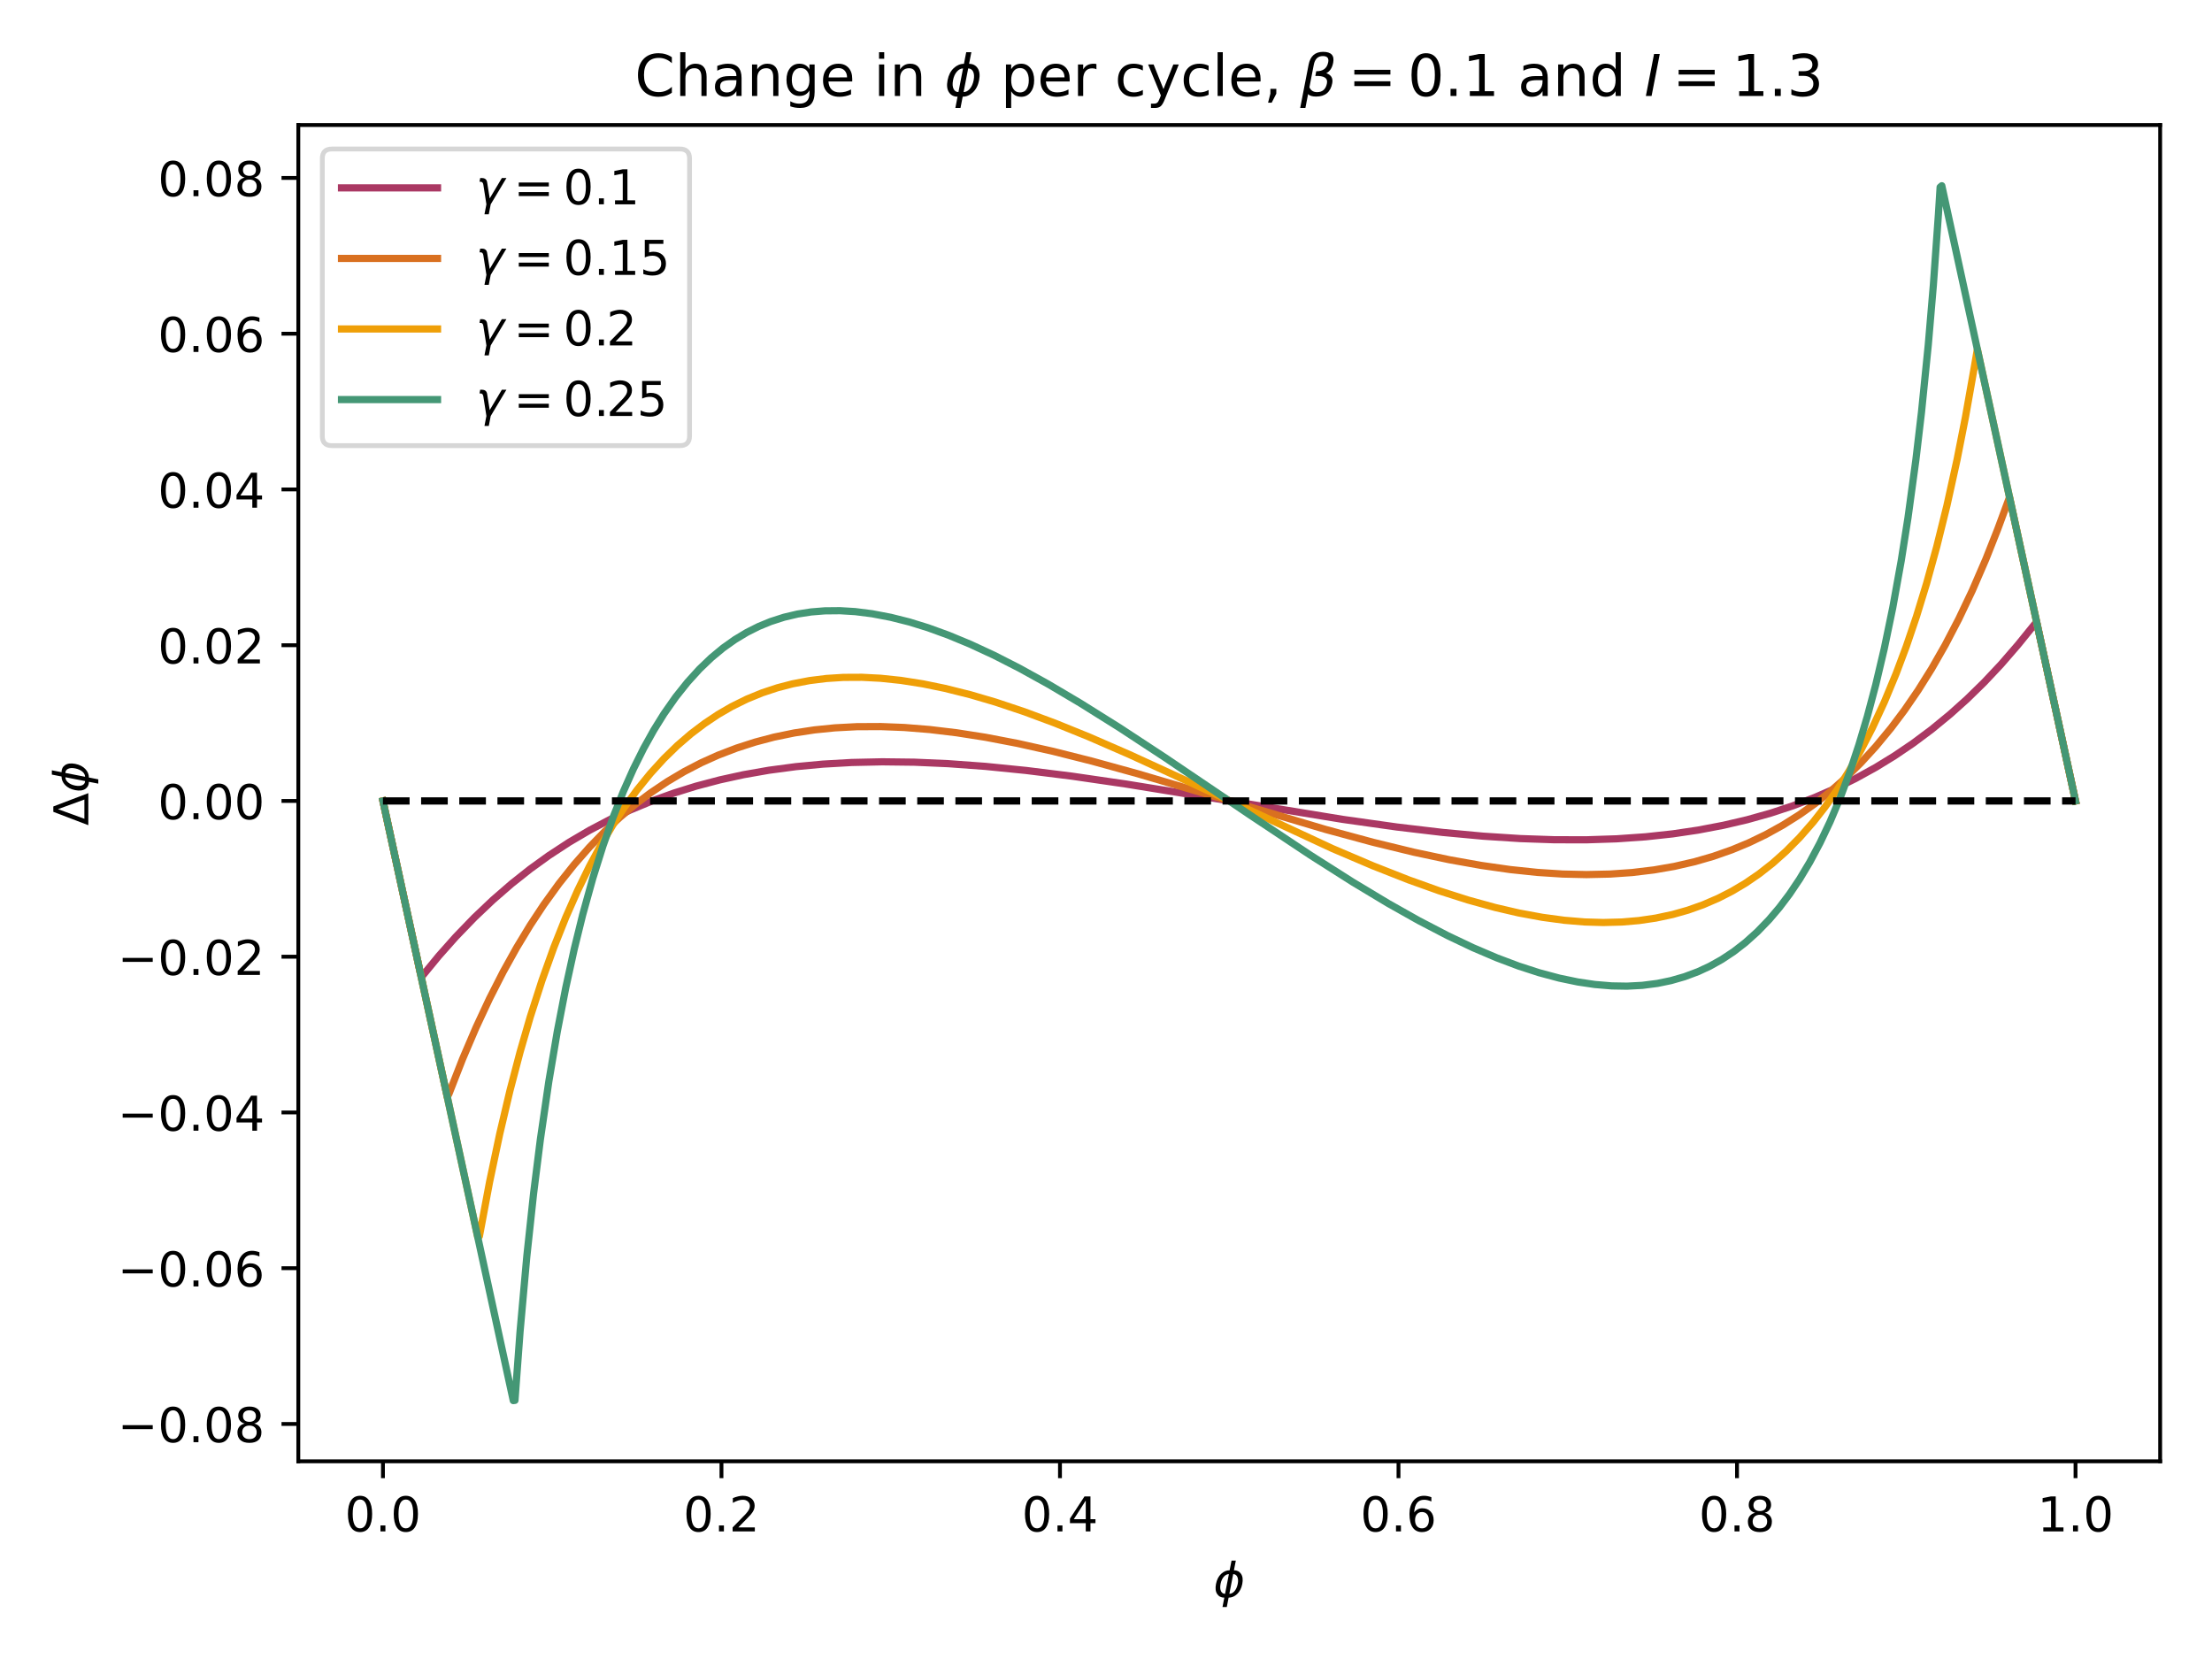 <?xml version="1.0" encoding="utf-8" standalone="no"?>
<!DOCTYPE svg PUBLIC "-//W3C//DTD SVG 1.1//EN"
  "http://www.w3.org/Graphics/SVG/1.1/DTD/svg11.dtd">
<!-- Created with matplotlib (https://matplotlib.org/) -->
<svg height="345.6pt" version="1.1" viewBox="0 0 460.8 345.6" width="460.8pt" xmlns="http://www.w3.org/2000/svg" xmlns:xlink="http://www.w3.org/1999/xlink">
 <defs>
  <style type="text/css">*{stroke-linecap:butt;stroke-linejoin:round;}</style>
 </defs>
 <g id="figure_1">
  <g id="patch_1">
   <path d="M 0 345.6 
L 460.8 345.6 
L 460.8 0 
L 0 0 
z
" style="fill:#ffffff;"/>
  </g>
  <g id="axes_1">
   <g id="patch_2">
    <path d="M 62.145 304.422 
L 450 304.422 
L 450 26.04 
L 62.145 26.04 
z
" style="fill:#ffffff;"/>
   </g>
   <g id="matplotlib.axis_1">
    <g id="xtick_1">
     <g id="line2d_1">
      <defs>
       <path d="M 0 0 
L 0 3.5 
" id="me3a24c7d69" style="stroke:#000000;stroke-width:0.8;"/>
      </defs>
      <g>
       <use style="stroke:#000000;stroke-width:0.8;" x="79.775" xlink:href="#me3a24c7d69" y="304.422"/>
      </g>
     </g>
     <g id="text_1">
      <!-- 0.0 -->
      <g transform="translate(71.824 319.02)scale(0.1 -0.1)">
       <defs>
        <path d="M 31.781 66.406 
Q 24.172 66.406 20.328 58.906 
Q 16.5 51.422 16.5 36.375 
Q 16.5 21.391 20.328 13.891 
Q 24.172 6.391 31.781 6.391 
Q 39.453 6.391 43.281 13.891 
Q 47.125 21.391 47.125 36.375 
Q 47.125 51.422 43.281 58.906 
Q 39.453 66.406 31.781 66.406 
z
M 31.781 74.219 
Q 44.047 74.219 50.516 64.516 
Q 56.984 54.828 56.984 36.375 
Q 56.984 17.969 50.516 8.266 
Q 44.047 -1.422 31.781 -1.422 
Q 19.531 -1.422 13.062 8.266 
Q 6.594 17.969 6.594 36.375 
Q 6.594 54.828 13.062 64.516 
Q 19.531 74.219 31.781 74.219 
z
" id="DejaVuSans-48"/>
        <path d="M 10.688 12.406 
L 21 12.406 
L 21 0 
L 10.688 0 
z
" id="DejaVuSans-46"/>
       </defs>
       <use xlink:href="#DejaVuSans-48"/>
       <use x="63.623" xlink:href="#DejaVuSans-46"/>
       <use x="95.41" xlink:href="#DejaVuSans-48"/>
      </g>
     </g>
    </g>
    <g id="xtick_2">
     <g id="line2d_2">
      <g>
       <use style="stroke:#000000;stroke-width:0.8;" x="150.294" xlink:href="#me3a24c7d69" y="304.422"/>
      </g>
     </g>
     <g id="text_2">
      <!-- 0.2 -->
      <g transform="translate(142.343 319.02)scale(0.1 -0.1)">
       <defs>
        <path d="M 19.188 8.297 
L 53.609 8.297 
L 53.609 0 
L 7.328 0 
L 7.328 8.297 
Q 12.938 14.109 22.625 23.891 
Q 32.328 33.688 34.812 36.531 
Q 39.547 41.844 41.422 45.531 
Q 43.312 49.219 43.312 52.781 
Q 43.312 58.594 39.234 62.25 
Q 35.156 65.922 28.609 65.922 
Q 23.969 65.922 18.812 64.312 
Q 13.672 62.703 7.812 59.422 
L 7.812 69.391 
Q 13.766 71.781 18.938 73 
Q 24.125 74.219 28.422 74.219 
Q 39.75 74.219 46.484 68.547 
Q 53.219 62.891 53.219 53.422 
Q 53.219 48.922 51.531 44.891 
Q 49.859 40.875 45.406 35.406 
Q 44.188 33.984 37.641 27.219 
Q 31.109 20.453 19.188 8.297 
z
" id="DejaVuSans-50"/>
       </defs>
       <use xlink:href="#DejaVuSans-48"/>
       <use x="63.623" xlink:href="#DejaVuSans-46"/>
       <use x="95.41" xlink:href="#DejaVuSans-50"/>
      </g>
     </g>
    </g>
    <g id="xtick_3">
     <g id="line2d_3">
      <g>
       <use style="stroke:#000000;stroke-width:0.8;" x="220.813" xlink:href="#me3a24c7d69" y="304.422"/>
      </g>
     </g>
     <g id="text_3">
      <!-- 0.4 -->
      <g transform="translate(212.862 319.02)scale(0.1 -0.1)">
       <defs>
        <path d="M 37.797 64.312 
L 12.891 25.391 
L 37.797 25.391 
z
M 35.203 72.906 
L 47.609 72.906 
L 47.609 25.391 
L 58.016 25.391 
L 58.016 17.188 
L 47.609 17.188 
L 47.609 0 
L 37.797 0 
L 37.797 17.188 
L 4.891 17.188 
L 4.891 26.703 
z
" id="DejaVuSans-52"/>
       </defs>
       <use xlink:href="#DejaVuSans-48"/>
       <use x="63.623" xlink:href="#DejaVuSans-46"/>
       <use x="95.41" xlink:href="#DejaVuSans-52"/>
      </g>
     </g>
    </g>
    <g id="xtick_4">
     <g id="line2d_4">
      <g>
       <use style="stroke:#000000;stroke-width:0.8;" x="291.332" xlink:href="#me3a24c7d69" y="304.422"/>
      </g>
     </g>
     <g id="text_4">
      <!-- 0.6 -->
      <g transform="translate(283.381 319.02)scale(0.1 -0.1)">
       <defs>
        <path d="M 33.016 40.375 
Q 26.375 40.375 22.484 35.828 
Q 18.609 31.297 18.609 23.391 
Q 18.609 15.531 22.484 10.953 
Q 26.375 6.391 33.016 6.391 
Q 39.656 6.391 43.531 10.953 
Q 47.406 15.531 47.406 23.391 
Q 47.406 31.297 43.531 35.828 
Q 39.656 40.375 33.016 40.375 
z
M 52.594 71.297 
L 52.594 62.312 
Q 48.875 64.062 45.094 64.984 
Q 41.312 65.922 37.594 65.922 
Q 27.828 65.922 22.672 59.328 
Q 17.531 52.734 16.797 39.406 
Q 19.672 43.656 24.016 45.922 
Q 28.375 48.188 33.594 48.188 
Q 44.578 48.188 50.953 41.516 
Q 57.328 34.859 57.328 23.391 
Q 57.328 12.156 50.688 5.359 
Q 44.047 -1.422 33.016 -1.422 
Q 20.359 -1.422 13.672 8.266 
Q 6.984 17.969 6.984 36.375 
Q 6.984 53.656 15.188 63.938 
Q 23.391 74.219 37.203 74.219 
Q 40.922 74.219 44.703 73.484 
Q 48.484 72.75 52.594 71.297 
z
" id="DejaVuSans-54"/>
       </defs>
       <use xlink:href="#DejaVuSans-48"/>
       <use x="63.623" xlink:href="#DejaVuSans-46"/>
       <use x="95.41" xlink:href="#DejaVuSans-54"/>
      </g>
     </g>
    </g>
    <g id="xtick_5">
     <g id="line2d_5">
      <g>
       <use style="stroke:#000000;stroke-width:0.8;" x="361.851" xlink:href="#me3a24c7d69" y="304.422"/>
      </g>
     </g>
     <g id="text_5">
      <!-- 0.8 -->
      <g transform="translate(353.9 319.02)scale(0.1 -0.1)">
       <defs>
        <path d="M 31.781 34.625 
Q 24.75 34.625 20.719 30.859 
Q 16.703 27.094 16.703 20.516 
Q 16.703 13.922 20.719 10.156 
Q 24.75 6.391 31.781 6.391 
Q 38.812 6.391 42.859 10.172 
Q 46.922 13.969 46.922 20.516 
Q 46.922 27.094 42.891 30.859 
Q 38.875 34.625 31.781 34.625 
z
M 21.922 38.812 
Q 15.578 40.375 12.031 44.719 
Q 8.5 49.078 8.5 55.328 
Q 8.5 64.062 14.719 69.141 
Q 20.953 74.219 31.781 74.219 
Q 42.672 74.219 48.875 69.141 
Q 55.078 64.062 55.078 55.328 
Q 55.078 49.078 51.531 44.719 
Q 48 40.375 41.703 38.812 
Q 48.828 37.156 52.797 32.312 
Q 56.781 27.484 56.781 20.516 
Q 56.781 9.906 50.312 4.234 
Q 43.844 -1.422 31.781 -1.422 
Q 19.734 -1.422 13.25 4.234 
Q 6.781 9.906 6.781 20.516 
Q 6.781 27.484 10.781 32.312 
Q 14.797 37.156 21.922 38.812 
z
M 18.312 54.391 
Q 18.312 48.734 21.844 45.562 
Q 25.391 42.391 31.781 42.391 
Q 38.141 42.391 41.719 45.562 
Q 45.312 48.734 45.312 54.391 
Q 45.312 60.062 41.719 63.234 
Q 38.141 66.406 31.781 66.406 
Q 25.391 66.406 21.844 63.234 
Q 18.312 60.062 18.312 54.391 
z
" id="DejaVuSans-56"/>
       </defs>
       <use xlink:href="#DejaVuSans-48"/>
       <use x="63.623" xlink:href="#DejaVuSans-46"/>
       <use x="95.41" xlink:href="#DejaVuSans-56"/>
      </g>
     </g>
    </g>
    <g id="xtick_6">
     <g id="line2d_6">
      <g>
       <use style="stroke:#000000;stroke-width:0.8;" x="432.37" xlink:href="#me3a24c7d69" y="304.422"/>
      </g>
     </g>
     <g id="text_6">
      <!-- 1.0 -->
      <g transform="translate(424.419 319.02)scale(0.1 -0.1)">
       <defs>
        <path d="M 12.406 8.297 
L 28.516 8.297 
L 28.516 63.922 
L 10.984 60.406 
L 10.984 69.391 
L 28.422 72.906 
L 38.281 72.906 
L 38.281 8.297 
L 54.391 8.297 
L 54.391 0 
L 12.406 0 
z
" id="DejaVuSans-49"/>
       </defs>
       <use xlink:href="#DejaVuSans-49"/>
       <use x="63.623" xlink:href="#DejaVuSans-46"/>
       <use x="95.41" xlink:href="#DejaVuSans-48"/>
      </g>
     </g>
    </g>
    <g id="text_7">
     <!-- $\phi$ -->
     <g transform="translate(252.773 332.7)scale(0.1 -0.1)">
      <defs>
       <path d="M 46.734 75.984 
L 42.781 55.812 
Q 52.547 55.812 57.562 48.344 
Q 62.75 40.719 60.156 27.297 
Q 57.516 13.875 49.359 6.25 
Q 41.453 -1.219 31.688 -1.219 
L 27.875 -20.797 
L 18.953 -20.797 
L 22.75 -1.219 
Q 13.031 -1.219 7.953 6.25 
Q 2.781 13.875 5.422 27.297 
Q 8.016 40.719 16.156 48.344 
Q 24.125 55.812 33.844 55.812 
L 37.797 75.984 
z
M 33.25 6.781 
Q 38.766 6.781 43.5 11.812 
Q 48.688 17.438 50.688 27.297 
Q 52.641 37.062 49.516 42.781 
Q 46.734 47.797 41.219 47.797 
z
M 24.312 6.781 
L 32.281 47.797 
Q 26.812 47.797 22.078 42.781 
Q 16.75 37.062 14.891 27.297 
Q 13.031 17.438 16.062 11.812 
Q 18.797 6.781 24.312 6.781 
z
" id="DejaVuSans-Oblique-981"/>
      </defs>
      <use transform="translate(0 0.016)" xlink:href="#DejaVuSans-Oblique-981"/>
     </g>
    </g>
   </g>
   <g id="matplotlib.axis_2">
    <g id="ytick_1">
     <g id="line2d_7">
      <defs>
       <path d="M 0 0 
L -3.5 0 
" id="m4950f11626" style="stroke:#000000;stroke-width:0.8;"/>
      </defs>
      <g>
       <use style="stroke:#000000;stroke-width:0.8;" x="62.145" xlink:href="#m4950f11626" y="296.635"/>
      </g>
     </g>
     <g id="text_8">
      <!-- −0.08 -->
      <g transform="translate(24.5 300.434)scale(0.1 -0.1)">
       <defs>
        <path d="M 10.594 35.5 
L 73.188 35.5 
L 73.188 27.203 
L 10.594 27.203 
z
" id="DejaVuSans-8722"/>
       </defs>
       <use xlink:href="#DejaVuSans-8722"/>
       <use x="83.789" xlink:href="#DejaVuSans-48"/>
       <use x="147.412" xlink:href="#DejaVuSans-46"/>
       <use x="179.199" xlink:href="#DejaVuSans-48"/>
       <use x="242.822" xlink:href="#DejaVuSans-56"/>
      </g>
     </g>
    </g>
    <g id="ytick_2">
     <g id="line2d_8">
      <g>
       <use style="stroke:#000000;stroke-width:0.8;" x="62.145" xlink:href="#m4950f11626" y="264.19"/>
      </g>
     </g>
     <g id="text_9">
      <!-- −0.06 -->
      <g transform="translate(24.5 267.989)scale(0.1 -0.1)">
       <use xlink:href="#DejaVuSans-8722"/>
       <use x="83.789" xlink:href="#DejaVuSans-48"/>
       <use x="147.412" xlink:href="#DejaVuSans-46"/>
       <use x="179.199" xlink:href="#DejaVuSans-48"/>
       <use x="242.822" xlink:href="#DejaVuSans-54"/>
      </g>
     </g>
    </g>
    <g id="ytick_3">
     <g id="line2d_9">
      <g>
       <use style="stroke:#000000;stroke-width:0.8;" x="62.145" xlink:href="#m4950f11626" y="231.744"/>
      </g>
     </g>
     <g id="text_10">
      <!-- −0.04 -->
      <g transform="translate(24.5 235.543)scale(0.1 -0.1)">
       <use xlink:href="#DejaVuSans-8722"/>
       <use x="83.789" xlink:href="#DejaVuSans-48"/>
       <use x="147.412" xlink:href="#DejaVuSans-46"/>
       <use x="179.199" xlink:href="#DejaVuSans-48"/>
       <use x="242.822" xlink:href="#DejaVuSans-52"/>
      </g>
     </g>
    </g>
    <g id="ytick_4">
     <g id="line2d_10">
      <g>
       <use style="stroke:#000000;stroke-width:0.8;" x="62.145" xlink:href="#m4950f11626" y="199.299"/>
      </g>
     </g>
     <g id="text_11">
      <!-- −0.02 -->
      <g transform="translate(24.5 203.098)scale(0.1 -0.1)">
       <use xlink:href="#DejaVuSans-8722"/>
       <use x="83.789" xlink:href="#DejaVuSans-48"/>
       <use x="147.412" xlink:href="#DejaVuSans-46"/>
       <use x="179.199" xlink:href="#DejaVuSans-48"/>
       <use x="242.822" xlink:href="#DejaVuSans-50"/>
      </g>
     </g>
    </g>
    <g id="ytick_5">
     <g id="line2d_11">
      <g>
       <use style="stroke:#000000;stroke-width:0.8;" x="62.145" xlink:href="#m4950f11626" y="166.853"/>
      </g>
     </g>
     <g id="text_12">
      <!-- 0.00 -->
      <g transform="translate(32.88 170.652)scale(0.1 -0.1)">
       <use xlink:href="#DejaVuSans-48"/>
       <use x="63.623" xlink:href="#DejaVuSans-46"/>
       <use x="95.41" xlink:href="#DejaVuSans-48"/>
       <use x="159.033" xlink:href="#DejaVuSans-48"/>
      </g>
     </g>
    </g>
    <g id="ytick_6">
     <g id="line2d_12">
      <g>
       <use style="stroke:#000000;stroke-width:0.8;" x="62.145" xlink:href="#m4950f11626" y="134.408"/>
      </g>
     </g>
     <g id="text_13">
      <!-- 0.02 -->
      <g transform="translate(32.88 138.207)scale(0.1 -0.1)">
       <use xlink:href="#DejaVuSans-48"/>
       <use x="63.623" xlink:href="#DejaVuSans-46"/>
       <use x="95.41" xlink:href="#DejaVuSans-48"/>
       <use x="159.033" xlink:href="#DejaVuSans-50"/>
      </g>
     </g>
    </g>
    <g id="ytick_7">
     <g id="line2d_13">
      <g>
       <use style="stroke:#000000;stroke-width:0.8;" x="62.145" xlink:href="#m4950f11626" y="101.962"/>
      </g>
     </g>
     <g id="text_14">
      <!-- 0.04 -->
      <g transform="translate(32.88 105.762)scale(0.1 -0.1)">
       <use xlink:href="#DejaVuSans-48"/>
       <use x="63.623" xlink:href="#DejaVuSans-46"/>
       <use x="95.41" xlink:href="#DejaVuSans-48"/>
       <use x="159.033" xlink:href="#DejaVuSans-52"/>
      </g>
     </g>
    </g>
    <g id="ytick_8">
     <g id="line2d_14">
      <g>
       <use style="stroke:#000000;stroke-width:0.8;" x="62.145" xlink:href="#m4950f11626" y="69.517"/>
      </g>
     </g>
     <g id="text_15">
      <!-- 0.06 -->
      <g transform="translate(32.88 73.316)scale(0.1 -0.1)">
       <use xlink:href="#DejaVuSans-48"/>
       <use x="63.623" xlink:href="#DejaVuSans-46"/>
       <use x="95.41" xlink:href="#DejaVuSans-48"/>
       <use x="159.033" xlink:href="#DejaVuSans-54"/>
      </g>
     </g>
    </g>
    <g id="ytick_9">
     <g id="line2d_15">
      <g>
       <use style="stroke:#000000;stroke-width:0.8;" x="62.145" xlink:href="#m4950f11626" y="37.071"/>
      </g>
     </g>
     <g id="text_16">
      <!-- 0.08 -->
      <g transform="translate(32.88 40.871)scale(0.1 -0.1)">
       <use xlink:href="#DejaVuSans-48"/>
       <use x="63.623" xlink:href="#DejaVuSans-46"/>
       <use x="95.41" xlink:href="#DejaVuSans-48"/>
       <use x="159.033" xlink:href="#DejaVuSans-56"/>
      </g>
     </g>
    </g>
    <g id="text_17">
     <!-- $\Delta \phi$ -->
     <g transform="translate(18.4 171.981)rotate(-90)scale(0.1 -0.1)">
      <defs>
       <path d="M 34.188 63.188 
L 14.156 8.203 
L 54.25 8.203 
z
M 0.781 0 
L 28.609 72.906 
L 39.797 72.906 
L 67.578 0 
z
" id="DejaVuSans-916"/>
      </defs>
      <use transform="translate(0 0.016)" xlink:href="#DejaVuSans-916"/>
      <use transform="translate(68.408 0.016)" xlink:href="#DejaVuSans-Oblique-981"/>
     </g>
    </g>
   </g>
   <g id="line2d_16">
    <path clip-path="url(#p20fec09501)" d="M 79.775 166.853 
L 87.532 202.543 
L 87.885 203.431 
L 91.411 199.137 
L 94.937 195.168 
L 98.815 191.15 
L 102.694 187.471 
L 106.572 184.106 
L 110.451 181.032 
L 114.329 178.231 
L 118.561 175.462 
L 122.792 172.974 
L 127.023 170.745 
L 131.254 168.757 
L 135.838 166.857 
L 140.421 165.201 
L 145.005 163.772 
L 149.942 162.467 
L 154.878 161.386 
L 160.167 160.457 
L 165.808 159.705 
L 171.45 159.178 
L 177.444 158.838 
L 183.791 158.699 
L 190.49 158.779 
L 197.542 159.086 
L 205.299 159.652 
L 213.761 160.5 
L 223.281 161.686 
L 234.564 163.329 
L 249.726 165.786 
L 279.697 170.688 
L 290.98 172.279 
L 300.5 173.405 
L 308.962 174.191 
L 316.719 174.691 
L 323.771 174.933 
L 330.47 174.946 
L 336.817 174.738 
L 342.811 174.32 
L 348.453 173.71 
L 353.742 172.926 
L 359.03 171.919 
L 363.967 170.764 
L 368.903 169.377 
L 373.487 167.863 
L 378.071 166.112 
L 382.302 164.268 
L 386.533 162.189 
L 390.764 159.854 
L 394.643 157.472 
L 398.521 154.846 
L 402.4 151.951 
L 406.278 148.766 
L 409.804 145.598 
L 413.33 142.15 
L 416.856 138.4 
L 420.382 134.326 
L 424.261 129.541 
L 432.37 166.853 
L 432.37 166.853 
" style="fill:none;stroke:#aa3863;stroke-linecap:square;stroke-width:1.5;"/>
   </g>
   <g id="line2d_17">
    <path clip-path="url(#p20fec09501)" d="M 79.775 166.853 
L 93.174 228.5 
L 93.526 227.866 
L 96.347 220.644 
L 99.168 214.045 
L 101.989 208.008 
L 104.809 202.476 
L 107.63 197.402 
L 110.451 192.747 
L 113.272 188.474 
L 116.445 184.086 
L 119.618 180.103 
L 122.792 176.492 
L 125.965 173.222 
L 129.138 170.265 
L 132.312 167.599 
L 135.485 165.2 
L 139.011 162.827 
L 142.537 160.736 
L 146.063 158.907 
L 149.589 157.32 
L 153.467 155.833 
L 157.346 154.585 
L 161.225 153.561 
L 165.456 152.688 
L 169.687 152.048 
L 173.918 151.622 
L 178.502 151.381 
L 183.438 151.356 
L 188.374 151.549 
L 193.663 151.975 
L 199.305 152.65 
L 205.299 153.588 
L 211.998 154.869 
L 219.403 156.523 
L 227.512 158.566 
L 237.033 161.19 
L 250.079 165.04 
L 276.171 172.794 
L 286.043 175.465 
L 294.506 177.523 
L 301.91 179.095 
L 308.609 180.29 
L 314.603 181.145 
L 320.245 181.737 
L 325.534 182.08 
L 330.47 182.192 
L 335.407 182.082 
L 339.99 181.766 
L 344.574 181.217 
L 348.805 180.483 
L 353.036 179.509 
L 356.915 178.387 
L 360.793 177.025 
L 364.319 175.561 
L 367.845 173.862 
L 371.371 171.91 
L 374.897 169.689 
L 378.071 167.433 
L 381.244 164.912 
L 384.417 162.102 
L 387.591 158.977 
L 390.764 155.509 
L 393.937 151.67 
L 396.758 147.916 
L 399.579 143.804 
L 402.4 139.3 
L 405.22 134.366 
L 408.041 128.955 
L 410.862 123.024 
L 413.683 116.507 
L 416.151 110.266 
L 418.619 103.585 
L 432.37 166.853 
L 432.37 166.853 
" style="fill:none;stroke:#d97020;stroke-linecap:square;stroke-width:1.5;"/>
   </g>
   <g id="line2d_18">
    <path clip-path="url(#p20fec09501)" d="M 79.775 166.853 
L 99.52 257.7 
L 99.873 257.506 
L 101.989 246.221 
L 104.104 236.204 
L 106.22 227.242 
L 108.335 219.175 
L 110.451 211.877 
L 112.919 204.205 
L 115.387 197.32 
L 117.855 191.123 
L 120.324 185.53 
L 122.792 180.475 
L 125.26 175.901 
L 127.728 171.759 
L 130.196 168.01 
L 132.664 164.616 
L 135.485 161.134 
L 138.306 158.037 
L 141.127 155.29 
L 143.947 152.863 
L 146.768 150.727 
L 149.589 148.841 
L 152.41 147.204 
L 155.583 145.637 
L 158.756 144.337 
L 161.93 143.283 
L 165.103 142.455 
L 168.629 141.779 
L 172.155 141.339 
L 175.681 141.114 
L 179.56 141.095 
L 183.438 141.294 
L 187.669 141.736 
L 192.253 142.455 
L 196.837 143.397 
L 202.126 144.717 
L 207.415 146.27 
L 213.409 148.274 
L 219.755 150.635 
L 226.807 153.494 
L 235.27 157.175 
L 246.2 162.196 
L 277.581 176.777 
L 286.043 180.381 
L 293.448 183.295 
L 299.794 185.565 
L 305.789 187.478 
L 311.43 189.037 
L 316.366 190.182 
L 321.303 191.094 
L 325.887 191.712 
L 330.118 192.062 
L 333.996 192.175 
L 337.875 192.072 
L 341.401 191.771 
L 344.927 191.254 
L 348.453 190.502 
L 351.626 189.604 
L 354.799 188.477 
L 357.973 187.104 
L 360.793 185.663 
L 363.614 183.988 
L 366.435 182.057 
L 369.256 179.848 
L 372.076 177.332 
L 374.897 174.478 
L 377.718 171.259 
L 380.186 168.109 
L 382.654 164.609 
L 385.122 160.723 
L 387.591 156.405 
L 390.059 151.604 
L 392.527 146.273 
L 394.995 140.33 
L 397.111 134.68 
L 399.226 128.446 
L 401.342 121.547 
L 403.457 113.887 
L 405.573 105.35 
L 407.689 95.766 
L 409.452 86.834 
L 411.215 76.881 
L 411.92 72.761 
L 432.37 166.853 
L 432.37 166.853 
" style="fill:none;stroke:#ef9f07;stroke-linecap:square;stroke-width:1.5;"/>
   </g>
   <g id="line2d_19">
    <path clip-path="url(#p20fec09501)" d="M 79.775 166.853 
L 106.925 291.768 
L 107.277 291.723 
L 108.335 277.429 
L 109.746 261.717 
L 111.156 248.616 
L 112.566 237.382 
L 114.329 225.297 
L 116.092 214.883 
L 117.855 205.777 
L 119.618 197.732 
L 121.381 190.565 
L 123.497 182.937 
L 125.612 176.203 
L 127.728 170.229 
L 129.844 164.91 
L 131.959 160.161 
L 134.075 155.915 
L 136.19 152.114 
L 138.306 148.712 
L 140.774 145.195 
L 143.242 142.103 
L 145.71 139.385 
L 148.179 137.021 
L 150.647 134.978 
L 153.115 133.227 
L 155.583 131.742 
L 158.051 130.502 
L 160.519 129.486 
L 163.34 128.577 
L 166.161 127.914 
L 168.982 127.478 
L 171.802 127.249 
L 174.976 127.218 
L 178.149 127.408 
L 181.675 127.855 
L 185.554 128.594 
L 189.432 129.57 
L 193.311 130.769 
L 197.542 132.305 
L 202.126 134.206 
L 207.062 136.496 
L 212.351 139.193 
L 218.345 142.506 
L 225.044 146.474 
L 233.154 151.554 
L 242.674 157.803 
L 260.304 169.714 
L 272.997 178.158 
L 281.812 183.763 
L 289.217 188.215 
L 295.563 191.787 
L 301.557 194.907 
L 306.846 197.418 
L 311.783 199.526 
L 316.366 201.253 
L 320.598 202.625 
L 324.829 203.759 
L 328.707 204.566 
L 332.233 205.085 
L 335.759 205.38 
L 338.933 205.434 
L 342.106 205.268 
L 345.279 204.86 
L 348.1 204.276 
L 350.921 203.466 
L 353.742 202.412 
L 356.21 201.263 
L 358.678 199.884 
L 361.146 198.25 
L 363.614 196.338 
L 366.082 194.116 
L 368.551 191.561 
L 370.666 189.073 
L 372.782 186.273 
L 374.897 183.127 
L 377.013 179.592 
L 379.128 175.621 
L 381.244 171.167 
L 383.36 166.151 
L 385.475 160.477 
L 387.238 155.167 
L 389.001 149.239 
L 390.764 142.6 
L 392.527 135.12 
L 394.29 126.614 
L 396.053 116.842 
L 397.463 107.89 
L 399.109 95.82 
L 400.284 85.842 
L 401.694 71.855 
L 402.752 59.42 
L 403.81 44.626 
L 404.163 38.994 
L 404.515 38.694 
L 432.37 166.853 
L 432.37 166.853 
" style="fill:none;stroke:#449775;stroke-linecap:square;stroke-width:1.5;"/>
   </g>
   <g id="line2d_20">
    <path clip-path="url(#p20fec09501)" d="M 79.775 166.853 
L 432.37 166.853 
" style="fill:none;stroke:#000000;stroke-dasharray:5.55,2.4;stroke-dashoffset:0;stroke-width:1.5;"/>
   </g>
   <g id="patch_3">
    <path d="M 62.145 304.422 
L 62.145 26.04 
" style="fill:none;stroke:#000000;stroke-linecap:square;stroke-linejoin:miter;stroke-width:0.8;"/>
   </g>
   <g id="patch_4">
    <path d="M 450 304.422 
L 450 26.04 
" style="fill:none;stroke:#000000;stroke-linecap:square;stroke-linejoin:miter;stroke-width:0.8;"/>
   </g>
   <g id="patch_5">
    <path d="M 62.145 304.422 
L 450 304.422 
" style="fill:none;stroke:#000000;stroke-linecap:square;stroke-linejoin:miter;stroke-width:0.8;"/>
   </g>
   <g id="patch_6">
    <path d="M 62.145 26.04 
L 450 26.04 
" style="fill:none;stroke:#000000;stroke-linecap:square;stroke-linejoin:miter;stroke-width:0.8;"/>
   </g>
   <g id="text_18">
    <!-- Change in $\phi$ per cycle, $\beta = 0.1$ and $I = 1.3$ -->
    <g transform="translate(132.233 20.04)scale(0.12 -0.12)">
     <defs>
      <path d="M 64.406 67.281 
L 64.406 56.891 
Q 59.422 61.531 53.781 63.812 
Q 48.141 66.109 41.797 66.109 
Q 29.297 66.109 22.656 58.469 
Q 16.016 50.828 16.016 36.375 
Q 16.016 21.969 22.656 14.328 
Q 29.297 6.688 41.797 6.688 
Q 48.141 6.688 53.781 8.984 
Q 59.422 11.281 64.406 15.922 
L 64.406 5.609 
Q 59.234 2.094 53.438 0.328 
Q 47.656 -1.422 41.219 -1.422 
Q 24.656 -1.422 15.125 8.703 
Q 5.609 18.844 5.609 36.375 
Q 5.609 53.953 15.125 64.078 
Q 24.656 74.219 41.219 74.219 
Q 47.75 74.219 53.531 72.484 
Q 59.328 70.75 64.406 67.281 
z
" id="DejaVuSans-67"/>
      <path d="M 54.891 33.016 
L 54.891 0 
L 45.906 0 
L 45.906 32.719 
Q 45.906 40.484 42.875 44.328 
Q 39.844 48.188 33.797 48.188 
Q 26.516 48.188 22.312 43.547 
Q 18.109 38.922 18.109 30.906 
L 18.109 0 
L 9.078 0 
L 9.078 75.984 
L 18.109 75.984 
L 18.109 46.188 
Q 21.344 51.125 25.703 53.562 
Q 30.078 56 35.797 56 
Q 45.219 56 50.047 50.172 
Q 54.891 44.344 54.891 33.016 
z
" id="DejaVuSans-104"/>
      <path d="M 34.281 27.484 
Q 23.391 27.484 19.188 25 
Q 14.984 22.516 14.984 16.5 
Q 14.984 11.719 18.141 8.906 
Q 21.297 6.109 26.703 6.109 
Q 34.188 6.109 38.703 11.406 
Q 43.219 16.703 43.219 25.484 
L 43.219 27.484 
z
M 52.203 31.203 
L 52.203 0 
L 43.219 0 
L 43.219 8.297 
Q 40.141 3.328 35.547 0.953 
Q 30.953 -1.422 24.312 -1.422 
Q 15.922 -1.422 10.953 3.297 
Q 6 8.016 6 15.922 
Q 6 25.141 12.172 29.828 
Q 18.359 34.516 30.609 34.516 
L 43.219 34.516 
L 43.219 35.406 
Q 43.219 41.609 39.141 45 
Q 35.062 48.391 27.688 48.391 
Q 23 48.391 18.547 47.266 
Q 14.109 46.141 10.016 43.891 
L 10.016 52.203 
Q 14.938 54.109 19.578 55.047 
Q 24.219 56 28.609 56 
Q 40.484 56 46.344 49.844 
Q 52.203 43.703 52.203 31.203 
z
" id="DejaVuSans-97"/>
      <path d="M 54.891 33.016 
L 54.891 0 
L 45.906 0 
L 45.906 32.719 
Q 45.906 40.484 42.875 44.328 
Q 39.844 48.188 33.797 48.188 
Q 26.516 48.188 22.312 43.547 
Q 18.109 38.922 18.109 30.906 
L 18.109 0 
L 9.078 0 
L 9.078 54.688 
L 18.109 54.688 
L 18.109 46.188 
Q 21.344 51.125 25.703 53.562 
Q 30.078 56 35.797 56 
Q 45.219 56 50.047 50.172 
Q 54.891 44.344 54.891 33.016 
z
" id="DejaVuSans-110"/>
      <path d="M 45.406 27.984 
Q 45.406 37.75 41.375 43.109 
Q 37.359 48.484 30.078 48.484 
Q 22.859 48.484 18.828 43.109 
Q 14.797 37.75 14.797 27.984 
Q 14.797 18.266 18.828 12.891 
Q 22.859 7.516 30.078 7.516 
Q 37.359 7.516 41.375 12.891 
Q 45.406 18.266 45.406 27.984 
z
M 54.391 6.781 
Q 54.391 -7.172 48.188 -13.984 
Q 42 -20.797 29.203 -20.797 
Q 24.469 -20.797 20.266 -20.094 
Q 16.062 -19.391 12.109 -17.922 
L 12.109 -9.188 
Q 16.062 -11.328 19.922 -12.344 
Q 23.781 -13.375 27.781 -13.375 
Q 36.625 -13.375 41.016 -8.766 
Q 45.406 -4.156 45.406 5.172 
L 45.406 9.625 
Q 42.625 4.781 38.281 2.391 
Q 33.938 0 27.875 0 
Q 17.828 0 11.672 7.656 
Q 5.516 15.328 5.516 27.984 
Q 5.516 40.672 11.672 48.328 
Q 17.828 56 27.875 56 
Q 33.938 56 38.281 53.609 
Q 42.625 51.219 45.406 46.391 
L 45.406 54.688 
L 54.391 54.688 
z
" id="DejaVuSans-103"/>
      <path d="M 56.203 29.594 
L 56.203 25.203 
L 14.891 25.203 
Q 15.484 15.922 20.484 11.062 
Q 25.484 6.203 34.422 6.203 
Q 39.594 6.203 44.453 7.469 
Q 49.312 8.734 54.109 11.281 
L 54.109 2.781 
Q 49.266 0.734 44.188 -0.344 
Q 39.109 -1.422 33.891 -1.422 
Q 20.797 -1.422 13.156 6.188 
Q 5.516 13.812 5.516 26.812 
Q 5.516 40.234 12.766 48.109 
Q 20.016 56 32.328 56 
Q 43.359 56 49.781 48.891 
Q 56.203 41.797 56.203 29.594 
z
M 47.219 32.234 
Q 47.125 39.594 43.094 43.984 
Q 39.062 48.391 32.422 48.391 
Q 24.906 48.391 20.391 44.141 
Q 15.875 39.891 15.188 32.172 
z
" id="DejaVuSans-101"/>
      <path id="DejaVuSans-32"/>
      <path d="M 9.422 54.688 
L 18.406 54.688 
L 18.406 0 
L 9.422 0 
z
M 9.422 75.984 
L 18.406 75.984 
L 18.406 64.594 
L 9.422 64.594 
z
" id="DejaVuSans-105"/>
      <path d="M 18.109 8.203 
L 18.109 -20.797 
L 9.078 -20.797 
L 9.078 54.688 
L 18.109 54.688 
L 18.109 46.391 
Q 20.953 51.266 25.266 53.625 
Q 29.594 56 35.594 56 
Q 45.562 56 51.781 48.094 
Q 58.016 40.188 58.016 27.297 
Q 58.016 14.406 51.781 6.484 
Q 45.562 -1.422 35.594 -1.422 
Q 29.594 -1.422 25.266 0.953 
Q 20.953 3.328 18.109 8.203 
z
M 48.688 27.297 
Q 48.688 37.203 44.609 42.844 
Q 40.531 48.484 33.406 48.484 
Q 26.266 48.484 22.188 42.844 
Q 18.109 37.203 18.109 27.297 
Q 18.109 17.391 22.188 11.75 
Q 26.266 6.109 33.406 6.109 
Q 40.531 6.109 44.609 11.75 
Q 48.688 17.391 48.688 27.297 
z
" id="DejaVuSans-112"/>
      <path d="M 41.109 46.297 
Q 39.594 47.172 37.812 47.578 
Q 36.031 48 33.891 48 
Q 26.266 48 22.188 43.047 
Q 18.109 38.094 18.109 28.812 
L 18.109 0 
L 9.078 0 
L 9.078 54.688 
L 18.109 54.688 
L 18.109 46.188 
Q 20.953 51.172 25.484 53.578 
Q 30.031 56 36.531 56 
Q 37.453 56 38.578 55.875 
Q 39.703 55.766 41.062 55.516 
z
" id="DejaVuSans-114"/>
      <path d="M 48.781 52.594 
L 48.781 44.188 
Q 44.969 46.297 41.141 47.344 
Q 37.312 48.391 33.406 48.391 
Q 24.656 48.391 19.812 42.844 
Q 14.984 37.312 14.984 27.297 
Q 14.984 17.281 19.812 11.734 
Q 24.656 6.203 33.406 6.203 
Q 37.312 6.203 41.141 7.25 
Q 44.969 8.297 48.781 10.406 
L 48.781 2.094 
Q 45.016 0.344 40.984 -0.531 
Q 36.969 -1.422 32.422 -1.422 
Q 20.062 -1.422 12.781 6.344 
Q 5.516 14.109 5.516 27.297 
Q 5.516 40.672 12.859 48.328 
Q 20.219 56 33.016 56 
Q 37.156 56 41.109 55.141 
Q 45.062 54.297 48.781 52.594 
z
" id="DejaVuSans-99"/>
      <path d="M 32.172 -5.078 
Q 28.375 -14.844 24.75 -17.812 
Q 21.141 -20.797 15.094 -20.797 
L 7.906 -20.797 
L 7.906 -13.281 
L 13.188 -13.281 
Q 16.891 -13.281 18.938 -11.516 
Q 21 -9.766 23.484 -3.219 
L 25.094 0.875 
L 2.984 54.688 
L 12.5 54.688 
L 29.594 11.922 
L 46.688 54.688 
L 56.203 54.688 
z
" id="DejaVuSans-121"/>
      <path d="M 9.422 75.984 
L 18.406 75.984 
L 18.406 0 
L 9.422 0 
z
" id="DejaVuSans-108"/>
      <path d="M 11.719 12.406 
L 22.016 12.406 
L 22.016 4 
L 14.016 -11.625 
L 7.719 -11.625 
L 11.719 4 
z
" id="DejaVuSans-44"/>
      <path d="M 13.625 3.375 
L 8.938 -20.797 
L -0.094 -20.797 
L 14.5 54.344 
Q 18.844 76.609 39.656 76.609 
Q 60.75 76.609 57.172 57.812 
Q 54.734 44.438 45.219 39.547 
Q 58.016 35.156 55.516 22.125 
Q 51.125 -1.078 27.484 -1.031 
Q 17.141 -0.984 13.625 3.375 
z
M 15.922 15.094 
Q 19.672 6.594 29.297 6.641 
Q 43.359 6.641 46.344 21.969 
Q 49.031 35.75 26.172 34.672 
L 27.781 42.969 
Q 45.453 42.672 48.531 58.594 
Q 50.641 69.344 39.203 69.281 
Q 26.422 69.281 23.484 54.047 
z
" id="DejaVuSans-Oblique-946"/>
      <path d="M 10.594 45.406 
L 73.188 45.406 
L 73.188 37.203 
L 10.594 37.203 
z
M 10.594 25.484 
L 73.188 25.484 
L 73.188 17.188 
L 10.594 17.188 
z
" id="DejaVuSans-61"/>
      <path d="M 45.406 46.391 
L 45.406 75.984 
L 54.391 75.984 
L 54.391 0 
L 45.406 0 
L 45.406 8.203 
Q 42.578 3.328 38.25 0.953 
Q 33.938 -1.422 27.875 -1.422 
Q 17.969 -1.422 11.734 6.484 
Q 5.516 14.406 5.516 27.297 
Q 5.516 40.188 11.734 48.094 
Q 17.969 56 27.875 56 
Q 33.938 56 38.25 53.625 
Q 42.578 51.266 45.406 46.391 
z
M 14.797 27.297 
Q 14.797 17.391 18.875 11.75 
Q 22.953 6.109 30.078 6.109 
Q 37.203 6.109 41.297 11.75 
Q 45.406 17.391 45.406 27.297 
Q 45.406 37.203 41.297 42.844 
Q 37.203 48.484 30.078 48.484 
Q 22.953 48.484 18.875 42.844 
Q 14.797 37.203 14.797 27.297 
z
" id="DejaVuSans-100"/>
      <path d="M 16.891 72.906 
L 26.812 72.906 
L 12.594 0 
L 2.688 0 
z
" id="DejaVuSans-Oblique-73"/>
      <path d="M 40.578 39.312 
Q 47.656 37.797 51.625 33 
Q 55.609 28.219 55.609 21.188 
Q 55.609 10.406 48.188 4.484 
Q 40.766 -1.422 27.094 -1.422 
Q 22.516 -1.422 17.656 -0.516 
Q 12.797 0.391 7.625 2.203 
L 7.625 11.719 
Q 11.719 9.328 16.594 8.109 
Q 21.484 6.891 26.812 6.891 
Q 36.078 6.891 40.938 10.547 
Q 45.797 14.203 45.797 21.188 
Q 45.797 27.641 41.281 31.266 
Q 36.766 34.906 28.719 34.906 
L 20.219 34.906 
L 20.219 43.016 
L 29.109 43.016 
Q 36.375 43.016 40.234 45.922 
Q 44.094 48.828 44.094 54.297 
Q 44.094 59.906 40.109 62.906 
Q 36.141 65.922 28.719 65.922 
Q 24.656 65.922 20.016 65.031 
Q 15.375 64.156 9.812 62.312 
L 9.812 71.094 
Q 15.438 72.656 20.344 73.438 
Q 25.25 74.219 29.594 74.219 
Q 40.828 74.219 47.359 69.109 
Q 53.906 64.016 53.906 55.328 
Q 53.906 49.266 50.438 45.094 
Q 46.969 40.922 40.578 39.312 
z
" id="DejaVuSans-51"/>
     </defs>
     <use transform="translate(0 0.391)" xlink:href="#DejaVuSans-67"/>
     <use transform="translate(69.824 0.391)" xlink:href="#DejaVuSans-104"/>
     <use transform="translate(133.203 0.391)" xlink:href="#DejaVuSans-97"/>
     <use transform="translate(194.482 0.391)" xlink:href="#DejaVuSans-110"/>
     <use transform="translate(257.861 0.391)" xlink:href="#DejaVuSans-103"/>
     <use transform="translate(321.338 0.391)" xlink:href="#DejaVuSans-101"/>
     <use transform="translate(382.861 0.391)" xlink:href="#DejaVuSans-32"/>
     <use transform="translate(414.648 0.391)" xlink:href="#DejaVuSans-105"/>
     <use transform="translate(442.432 0.391)" xlink:href="#DejaVuSans-110"/>
     <use transform="translate(505.811 0.391)" xlink:href="#DejaVuSans-32"/>
     <use transform="translate(537.598 0.391)" xlink:href="#DejaVuSans-Oblique-981"/>
     <use transform="translate(603.564 0.391)" xlink:href="#DejaVuSans-32"/>
     <use transform="translate(635.352 0.391)" xlink:href="#DejaVuSans-112"/>
     <use transform="translate(698.828 0.391)" xlink:href="#DejaVuSans-101"/>
     <use transform="translate(760.352 0.391)" xlink:href="#DejaVuSans-114"/>
     <use transform="translate(801.465 0.391)" xlink:href="#DejaVuSans-32"/>
     <use transform="translate(833.252 0.391)" xlink:href="#DejaVuSans-99"/>
     <use transform="translate(888.232 0.391)" xlink:href="#DejaVuSans-121"/>
     <use transform="translate(947.412 0.391)" xlink:href="#DejaVuSans-99"/>
     <use transform="translate(1002.393 0.391)" xlink:href="#DejaVuSans-108"/>
     <use transform="translate(1030.176 0.391)" xlink:href="#DejaVuSans-101"/>
     <use transform="translate(1091.699 0.391)" xlink:href="#DejaVuSans-44"/>
     <use transform="translate(1123.486 0.391)" xlink:href="#DejaVuSans-32"/>
     <use transform="translate(1155.273 0.391)" xlink:href="#DejaVuSans-Oblique-946"/>
     <use transform="translate(1238.574 0.391)" xlink:href="#DejaVuSans-61"/>
     <use transform="translate(1341.846 0.391)" xlink:href="#DejaVuSans-48"/>
     <use transform="translate(1405.469 0.391)" xlink:href="#DejaVuSans-46"/>
     <use transform="translate(1437.256 0.391)" xlink:href="#DejaVuSans-49"/>
     <use transform="translate(1500.879 0.391)" xlink:href="#DejaVuSans-32"/>
     <use transform="translate(1532.666 0.391)" xlink:href="#DejaVuSans-97"/>
     <use transform="translate(1593.945 0.391)" xlink:href="#DejaVuSans-110"/>
     <use transform="translate(1657.324 0.391)" xlink:href="#DejaVuSans-100"/>
     <use transform="translate(1720.801 0.391)" xlink:href="#DejaVuSans-32"/>
     <use transform="translate(1752.588 0.391)" xlink:href="#DejaVuSans-Oblique-73"/>
     <use transform="translate(1801.562 0.391)" xlink:href="#DejaVuSans-61"/>
     <use transform="translate(1904.834 0.391)" xlink:href="#DejaVuSans-49"/>
     <use transform="translate(1968.457 0.391)" xlink:href="#DejaVuSans-46"/>
     <use transform="translate(2000.244 0.391)" xlink:href="#DejaVuSans-51"/>
    </g>
   </g>
   <g id="legend_1">
    <g id="patch_7">
     <path d="M 69.145 92.834 
L 141.645 92.834 
Q 143.645 92.834 143.645 90.834 
L 143.645 33.04 
Q 143.645 31.04 141.645 31.04 
L 69.145 31.04 
Q 67.145 31.04 67.145 33.04 
L 67.145 90.834 
Q 67.145 92.834 69.145 92.834 
z
" style="fill:#ffffff;opacity:0.8;stroke:#cccccc;stroke-linejoin:miter;"/>
    </g>
    <g id="line2d_21">
     <path d="M 71.145 39.138 
L 91.145 39.138 
" style="fill:none;stroke:#aa3863;stroke-linecap:square;stroke-width:1.5;"/>
    </g>
    <g id="line2d_22"/>
    <g id="text_19">
     <!-- $\gamma = 0.1$ -->
     <g transform="translate(99.145 42.638)scale(0.1 -0.1)">
      <defs>
       <path d="M 23.297 46.094 
L 28.719 12.312 
L 54 54.688 
L 63.531 54.688 
L 30.812 0 
L 26.766 -20.797 
L 17.781 -20.797 
L 21.828 0 
L 15.438 40.828 
Q 14.453 46.969 9.812 46.969 
L 7.422 46.969 
L 8.891 54.688 
L 12.312 54.688 
Q 21.922 54.688 23.297 46.094 
z
" id="DejaVuSans-Oblique-947"/>
      </defs>
      <use transform="translate(0 0.781)" xlink:href="#DejaVuSans-Oblique-947"/>
      <use transform="translate(78.662 0.781)" xlink:href="#DejaVuSans-61"/>
      <use transform="translate(181.934 0.781)" xlink:href="#DejaVuSans-48"/>
      <use transform="translate(245.557 0.781)" xlink:href="#DejaVuSans-46"/>
      <use transform="translate(277.344 0.781)" xlink:href="#DejaVuSans-49"/>
     </g>
    </g>
    <g id="line2d_23">
     <path d="M 71.145 53.837 
L 91.145 53.837 
" style="fill:none;stroke:#d97020;stroke-linecap:square;stroke-width:1.5;"/>
    </g>
    <g id="line2d_24"/>
    <g id="text_20">
     <!-- $\gamma = 0.15$ -->
     <g transform="translate(99.145 57.337)scale(0.1 -0.1)">
      <defs>
       <path d="M 10.797 72.906 
L 49.516 72.906 
L 49.516 64.594 
L 19.828 64.594 
L 19.828 46.734 
Q 21.969 47.469 24.109 47.828 
Q 26.266 48.188 28.422 48.188 
Q 40.625 48.188 47.75 41.5 
Q 54.891 34.812 54.891 23.391 
Q 54.891 11.625 47.562 5.094 
Q 40.234 -1.422 26.906 -1.422 
Q 22.312 -1.422 17.547 -0.641 
Q 12.797 0.141 7.719 1.703 
L 7.719 11.625 
Q 12.109 9.234 16.797 8.062 
Q 21.484 6.891 26.703 6.891 
Q 35.156 6.891 40.078 11.328 
Q 45.016 15.766 45.016 23.391 
Q 45.016 31 40.078 35.438 
Q 35.156 39.891 26.703 39.891 
Q 22.75 39.891 18.812 39.016 
Q 14.891 38.141 10.797 36.281 
z
" id="DejaVuSans-53"/>
      </defs>
      <use transform="translate(0 0.781)" xlink:href="#DejaVuSans-Oblique-947"/>
      <use transform="translate(78.662 0.781)" xlink:href="#DejaVuSans-61"/>
      <use transform="translate(181.934 0.781)" xlink:href="#DejaVuSans-48"/>
      <use transform="translate(245.557 0.781)" xlink:href="#DejaVuSans-46"/>
      <use transform="translate(277.344 0.781)" xlink:href="#DejaVuSans-49"/>
      <use transform="translate(340.967 0.781)" xlink:href="#DejaVuSans-53"/>
     </g>
    </g>
    <g id="line2d_25">
     <path d="M 71.145 68.535 
L 91.145 68.535 
" style="fill:none;stroke:#ef9f07;stroke-linecap:square;stroke-width:1.5;"/>
    </g>
    <g id="line2d_26"/>
    <g id="text_21">
     <!-- $\gamma = 0.2$ -->
     <g transform="translate(99.145 72.035)scale(0.1 -0.1)">
      <use transform="translate(0 0.781)" xlink:href="#DejaVuSans-Oblique-947"/>
      <use transform="translate(78.662 0.781)" xlink:href="#DejaVuSans-61"/>
      <use transform="translate(181.934 0.781)" xlink:href="#DejaVuSans-48"/>
      <use transform="translate(245.557 0.781)" xlink:href="#DejaVuSans-46"/>
      <use transform="translate(271.844 0.781)" xlink:href="#DejaVuSans-50"/>
     </g>
    </g>
    <g id="line2d_27">
     <path d="M 71.145 83.234 
L 91.145 83.234 
" style="fill:none;stroke:#449775;stroke-linecap:square;stroke-width:1.5;"/>
    </g>
    <g id="line2d_28"/>
    <g id="text_22">
     <!-- $\gamma = 0.25$ -->
     <g transform="translate(99.145 86.734)scale(0.1 -0.1)">
      <use transform="translate(0 0.781)" xlink:href="#DejaVuSans-Oblique-947"/>
      <use transform="translate(78.662 0.781)" xlink:href="#DejaVuSans-61"/>
      <use transform="translate(181.934 0.781)" xlink:href="#DejaVuSans-48"/>
      <use transform="translate(245.557 0.781)" xlink:href="#DejaVuSans-46"/>
      <use transform="translate(271.844 0.781)" xlink:href="#DejaVuSans-50"/>
      <use transform="translate(335.467 0.781)" xlink:href="#DejaVuSans-53"/>
     </g>
    </g>
   </g>
  </g>
 </g>
 <defs>
  <clipPath id="p20fec09501">
   <rect height="278.382" width="387.855" x="62.145" y="26.04"/>
  </clipPath>
 </defs>
</svg>

